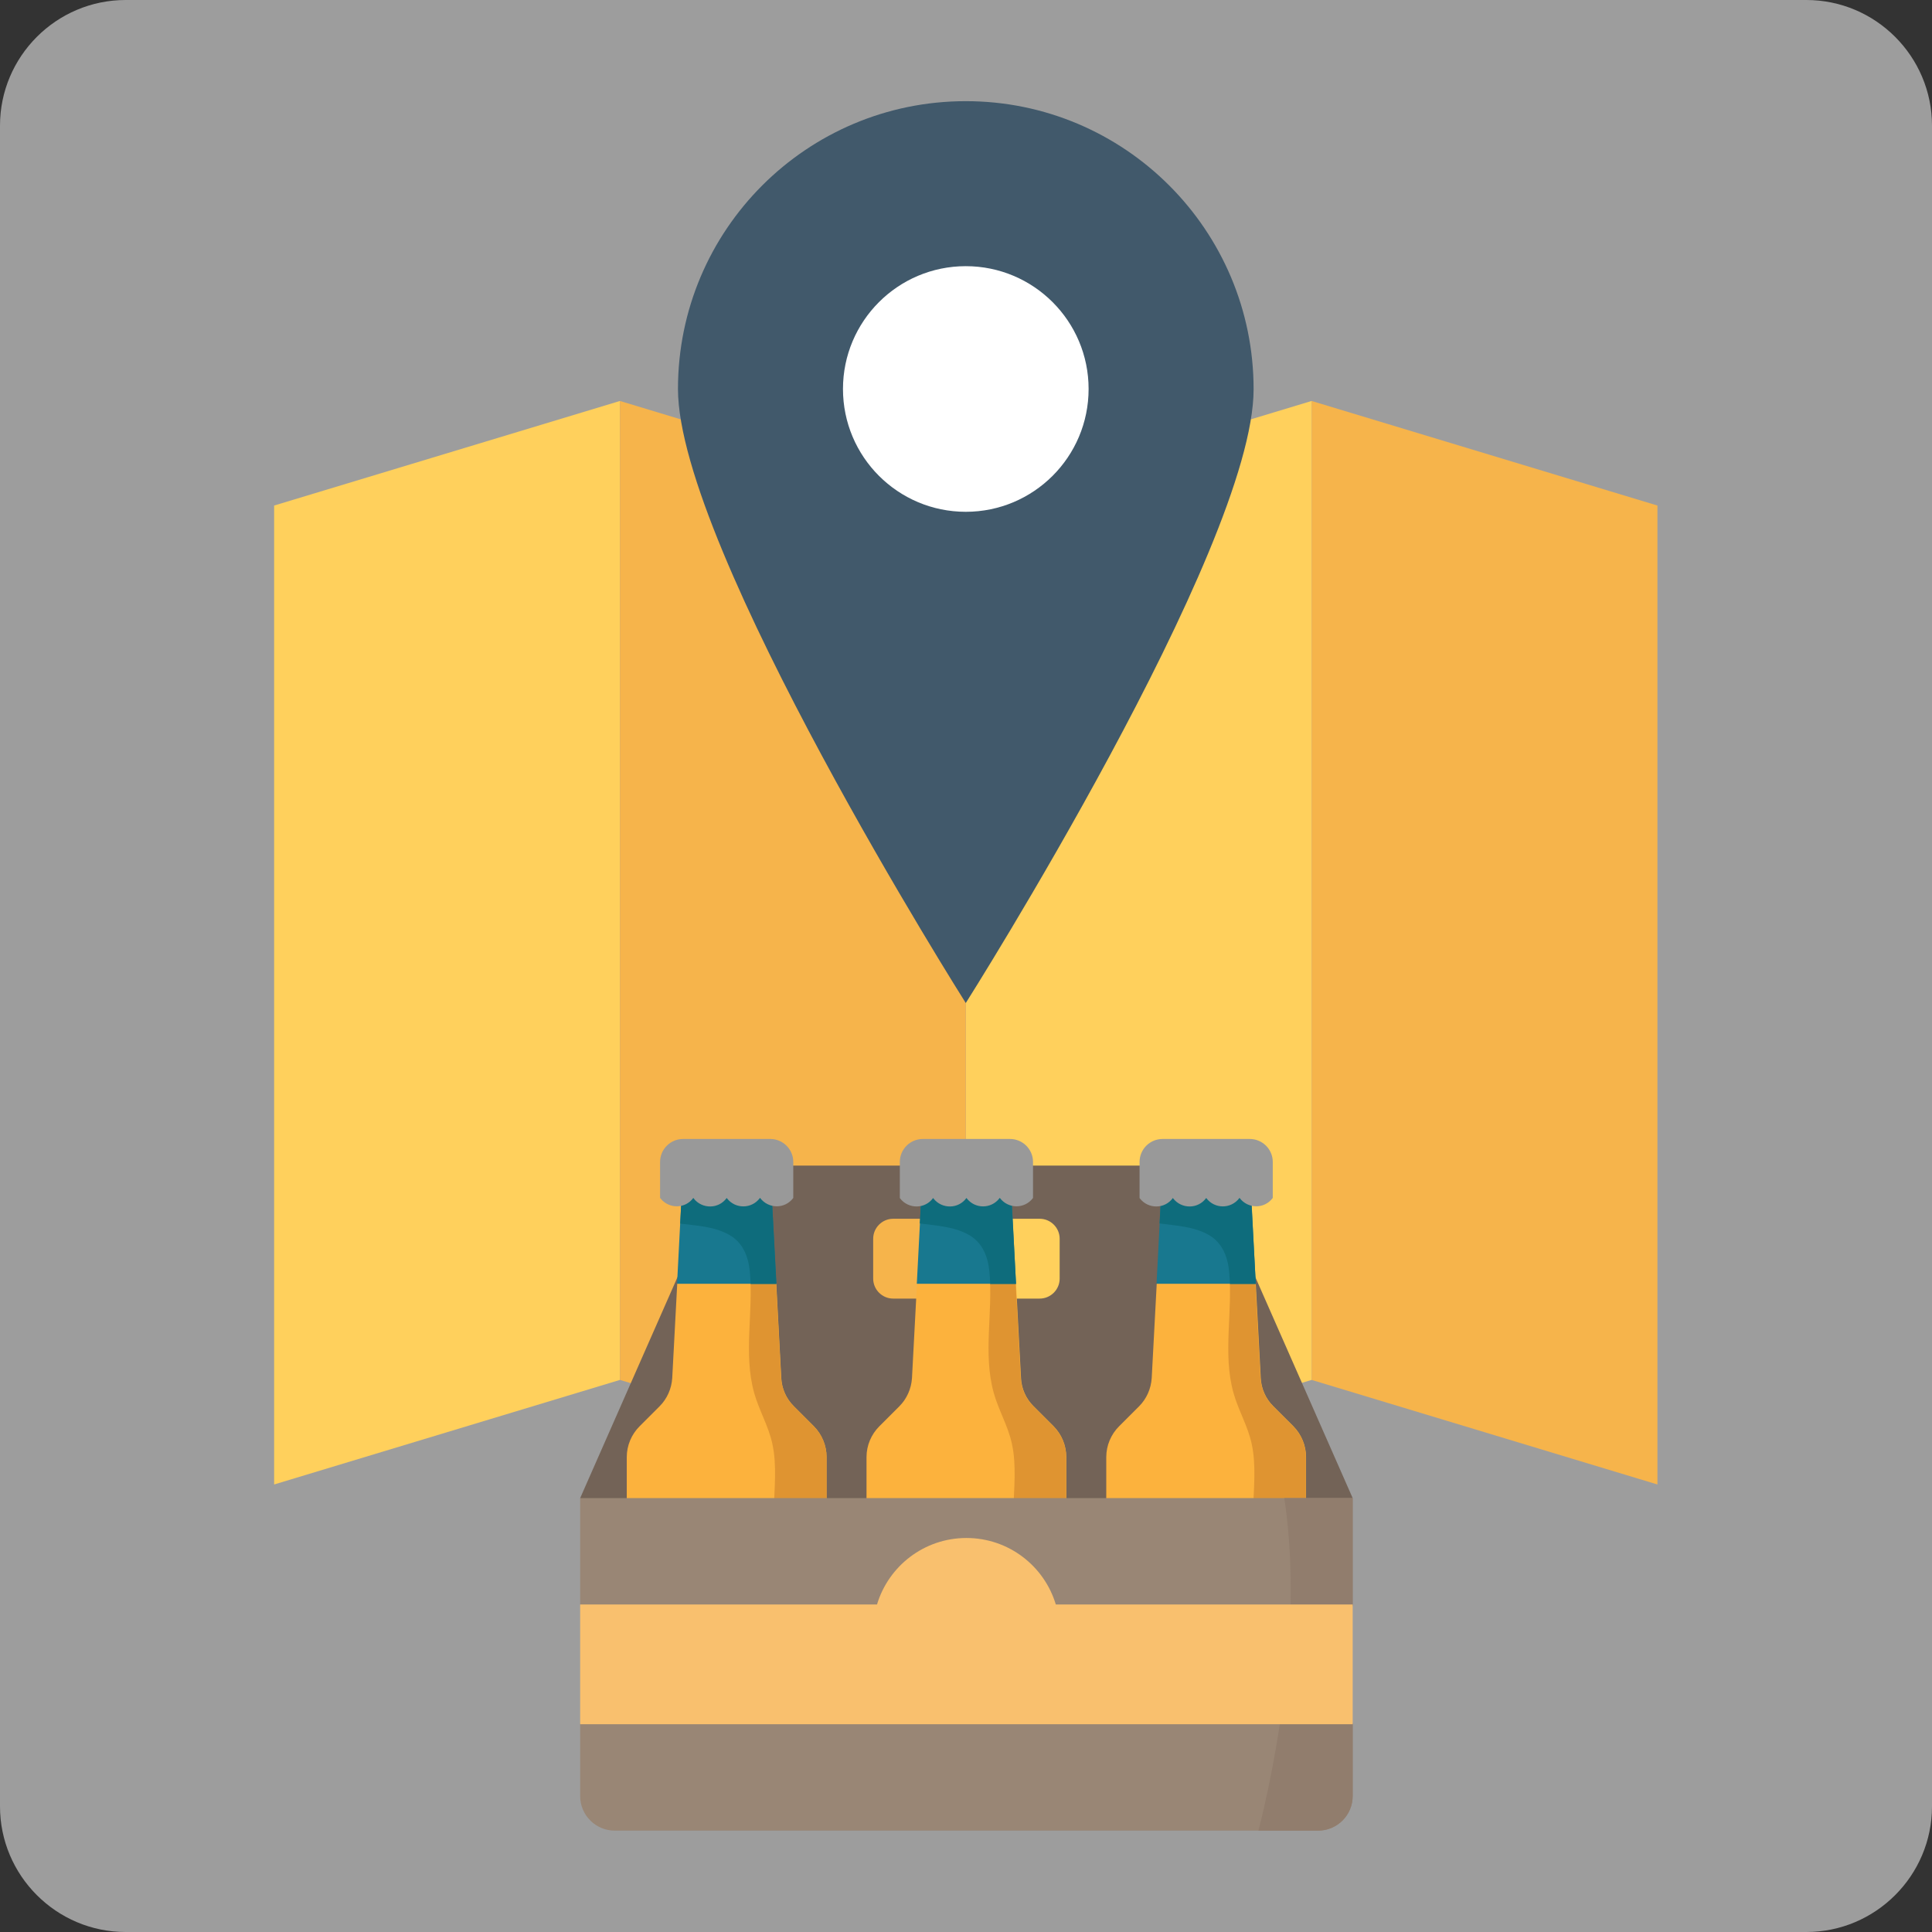 <svg xmlns="http://www.w3.org/2000/svg" xmlns:xlink="http://www.w3.org/1999/xlink" width="500" zoomAndPan="magnify" viewBox="0 0 375 375" height="500" preserveAspectRatio="xMidYMid meet" version="1.0"><rect x="0" y="0" width="375" height="375" fill="#333333" stroke="none"/><defs><clipPath id="id1"><path d="M 53.207 77 L 121 77 L 121 288.137 L 53.207 288.137 Z M 53.207 77 " clip-rule="nonzero"/></clipPath><clipPath id="id2"><path d="M 254 77 L 321.707 77 L 321.707 288.137 L 254 288.137 Z M 254 77 " clip-rule="nonzero"/></clipPath><clipPath id="id3"><path d="M 187 77 L 255 77 L 255 288.137 L 187 288.137 Z M 187 77 " clip-rule="nonzero"/></clipPath><clipPath id="id4"><path d="M 120 77 L 188 77 L 188 288.137 L 120 288.137 Z M 120 77 " clip-rule="nonzero"/></clipPath><clipPath id="id5"><path d="M 131 19.637 L 244 19.637 L 244 195 L 131 195 Z M 131 19.637 " clip-rule="nonzero"/></clipPath><clipPath id="id6"><path d="M 112.582 226 L 262.582 226 L 262.582 295 L 112.582 295 Z M 112.582 226 " clip-rule="nonzero"/></clipPath><clipPath id="id7"><path d="M 112.582 290 L 262.582 290 L 262.582 355.324 L 112.582 355.324 Z M 112.582 290 " clip-rule="nonzero"/></clipPath><clipPath id="id8"><path d="M 244 290 L 262.582 290 L 262.582 355.324 L 244 355.324 Z M 244 290 " clip-rule="nonzero"/></clipPath><clipPath id="id9"><path d="M 112.582 298 L 262.582 298 L 262.582 335 L 112.582 335 Z M 112.582 298 " clip-rule="nonzero"/></clipPath><clipPath id="id10"><path d="M 128 221.074 L 154 221.074 L 154 235 L 128 235 Z M 128 221.074 " clip-rule="nonzero"/></clipPath><clipPath id="id11"><path d="M 174 221.074 L 201 221.074 L 201 235 L 174 235 Z M 174 221.074 " clip-rule="nonzero"/></clipPath><clipPath id="id12"><path d="M 221 221.074 L 248 221.074 L 248 235 L 221 235 Z M 221 221.074 " clip-rule="nonzero"/></clipPath></defs><path fill="#9d9d9d" d="M 350.613 375 L 24.387 375 C 10.949 375 0 364.051 0 350.613 L 0 24.387 C 0 10.949 10.949 0 24.387 0 L 350.613 0 C 364.051 0 375 10.949 375 24.387 L 375 350.613 C 375 364.051 364.051 375 350.613 375 " fill-opacity="1" fill-rule="nonzero"/><g clip-path="url(#id1)"><path fill="#ffd05c" d="M 120.332 267.84 L 53.207 288.137 L 53.207 98.125 L 120.332 77.828 Z M 120.332 267.84 " fill-opacity="1" fill-rule="nonzero"/></g><g clip-path="url(#id2)"><path fill="#f6b44b" d="M 254.582 267.84 L 321.707 288.137 L 321.707 98.125 L 254.582 77.828 Z M 254.582 267.84 " fill-opacity="1" fill-rule="nonzero"/></g><g clip-path="url(#id3)"><path fill="#ffd05c" d="M 254.582 267.84 L 187.457 288.137 L 187.457 98.125 L 254.582 77.828 Z M 254.582 267.84 " fill-opacity="1" fill-rule="nonzero"/></g><g clip-path="url(#id4)"><path fill="#f6b44b" d="M 120.332 267.84 L 187.457 288.137 L 187.457 98.125 L 120.332 77.828 Z M 120.332 267.84 " fill-opacity="1" fill-rule="nonzero"/></g><g clip-path="url(#id5)"><path fill="#41596b" d="M 187.457 19.637 C 156.59 19.637 131.594 44.637 131.594 75.5 C 131.594 106.367 187.457 194.688 187.457 194.688 C 187.457 194.688 243.324 106.422 243.324 75.555 C 243.324 44.688 218.324 19.637 187.457 19.637 Z M 187.457 19.637 " fill-opacity="1" fill-rule="nonzero"/></g><path fill="#ffffff" d="M 211.297 75.5 C 211.297 88.668 200.621 99.34 187.457 99.34 C 174.293 99.34 163.621 88.668 163.621 75.5 C 163.621 62.336 174.293 51.664 187.457 51.664 C 200.621 51.664 211.297 62.336 211.297 75.5 Z M 211.297 75.5 " fill-opacity="1" fill-rule="nonzero"/><g clip-path="url(#id6)"><path fill="#736357" d="M 237.379 233.625 C 235.41 229.141 230.949 226.238 226.035 226.238 L 149.125 226.238 C 144.215 226.238 139.754 229.141 137.785 233.625 L 112.609 290.781 L 119.75 294.008 L 253.633 294.008 L 262.555 290.781 Z M 205.68 248.18 C 205.68 250.312 203.934 252.055 201.801 252.055 L 173.363 252.055 C 171.23 252.055 169.484 250.312 169.484 248.18 L 169.484 240.438 C 169.484 238.305 171.23 236.562 173.363 236.562 L 201.801 236.562 C 203.934 236.562 205.68 238.305 205.68 240.438 Z M 205.68 248.18 " fill-opacity="1" fill-rule="nonzero"/></g><path fill="#fcb23d" d="M 160.438 282.809 L 160.438 333.508 C 160.438 336.832 157.723 339.543 154.395 339.543 L 127.699 339.543 C 124.371 339.543 121.656 336.832 121.656 333.508 L 121.656 282.809 C 121.656 280.582 122.562 278.418 124.145 276.84 L 128.023 272.965 C 129.477 271.512 130.352 269.543 130.48 267.48 L 131.449 249.18 L 138.461 239.145 L 143.633 233.98 L 150.676 249.18 L 151.648 267.48 C 151.742 269.543 152.617 271.512 154.102 272.965 L 157.98 276.84 C 159.531 278.418 160.438 280.582 160.438 282.809 Z M 160.438 282.809 " fill-opacity="1" fill-rule="nonzero"/><path fill="#df9431" d="M 157.949 276.84 L 154.07 272.965 C 152.617 271.512 151.742 269.543 151.613 267.48 L 150.645 249.18 L 143.633 233.98 L 138.98 238.629 C 139.852 238.887 140.723 239.242 141.562 239.695 C 144.215 241.211 145.25 243.891 145.539 246.793 C 146.281 254.602 144.246 262.672 146.379 270.352 C 147.316 273.707 149.16 276.773 149.902 280.195 C 150.84 284.391 150.289 288.973 150.191 293.23 C 150.031 302.559 150.449 311.723 151.227 321.02 C 151.613 325.602 151.969 330.184 152.035 334.766 C 152.066 336.316 151.906 337.93 151.809 339.574 L 154.395 339.574 C 157.723 339.574 160.438 336.863 160.438 333.539 L 160.438 282.809 C 160.438 280.582 159.531 278.418 157.949 276.84 Z M 157.949 276.84 " fill-opacity="1" fill-rule="nonzero"/><path fill="#fcb23d" d="M 253.504 282.809 L 253.504 333.508 C 253.504 336.832 250.789 339.543 247.461 339.543 L 220.77 339.543 C 217.441 339.543 214.727 336.832 214.727 333.508 L 214.727 282.809 C 214.727 280.582 215.633 278.418 217.215 276.84 L 221.094 272.965 C 222.547 271.512 223.418 269.543 223.547 267.48 L 224.52 249.18 L 231.531 239.145 L 236.699 233.98 L 243.746 249.18 L 244.715 267.48 C 244.812 269.543 245.684 271.512 247.172 272.965 L 251.051 276.84 C 252.602 278.418 253.504 280.582 253.504 282.809 Z M 253.504 282.809 " fill-opacity="1" fill-rule="nonzero"/><path fill="#fcb23d" d="M 206.969 282.809 L 206.969 333.508 C 206.969 336.832 204.258 339.543 200.926 339.543 L 174.234 339.543 C 170.906 339.543 168.191 336.832 168.191 333.508 L 168.191 282.809 C 168.191 280.582 169.098 278.418 170.68 276.84 L 174.559 272.965 C 176.012 271.512 176.887 269.543 177.016 267.48 L 177.984 249.18 L 184.996 239.145 L 190.168 233.98 L 197.211 249.18 L 198.18 267.48 C 198.277 269.543 199.148 271.512 200.637 272.965 L 204.516 276.84 C 206.066 278.418 206.969 280.582 206.969 282.809 Z M 206.969 282.809 " fill-opacity="1" fill-rule="nonzero"/><path fill="#df9431" d="M 204.449 276.84 L 200.57 272.965 C 199.117 271.512 198.246 269.543 198.117 267.48 L 197.148 249.18 L 190.133 233.98 L 185.48 238.629 C 186.352 238.887 187.227 239.242 188.066 239.695 C 190.715 241.211 191.75 243.891 192.039 246.793 C 192.785 254.602 190.75 262.672 192.883 270.352 C 193.816 273.707 195.66 276.773 196.402 280.195 C 197.34 284.391 196.793 288.973 196.695 293.23 C 196.531 302.559 196.953 311.723 197.727 321.02 C 198.117 325.602 198.473 330.184 198.535 334.766 C 198.57 336.316 198.406 337.93 198.309 339.574 L 200.895 339.574 C 204.223 339.574 206.938 336.863 206.938 333.539 L 206.938 282.809 C 206.938 280.582 206.066 278.418 204.449 276.84 Z M 204.449 276.84 " fill-opacity="1" fill-rule="nonzero"/><path fill="#df9431" d="M 250.984 276.84 L 247.105 272.965 C 245.652 271.512 244.781 269.543 244.652 267.48 L 243.68 249.18 L 236.668 233.98 L 232.016 238.629 C 232.887 238.887 233.762 239.242 234.602 239.695 C 237.25 241.211 238.285 243.891 238.574 246.793 C 239.32 254.602 237.281 262.672 239.414 270.352 C 240.352 273.707 242.195 276.773 242.938 280.195 C 243.875 284.391 243.324 288.973 243.23 293.23 C 243.066 302.559 243.488 311.723 244.262 321.02 C 244.652 325.602 245.008 330.184 245.07 334.766 C 245.102 336.316 244.941 337.93 244.844 339.574 L 247.43 339.574 C 250.758 339.574 253.473 336.863 253.473 333.539 L 253.473 282.809 C 253.473 280.582 252.602 278.418 250.984 276.84 Z M 250.984 276.84 " fill-opacity="1" fill-rule="nonzero"/><g clip-path="url(#id7)"><path fill="#998675" d="M 255.832 355.324 L 119.332 355.324 C 115.613 355.324 112.609 352.32 112.609 348.609 L 112.609 334.539 L 117.781 323.664 L 112.609 311.402 L 112.609 290.781 L 262.555 290.781 L 262.555 311.66 L 256.738 324.504 L 262.555 334.539 L 262.555 348.609 C 262.555 352.32 259.547 355.324 255.832 355.324 Z M 255.832 355.324 " fill-opacity="1" fill-rule="nonzero"/></g><g clip-path="url(#id8)"><path fill="#917d6d" d="M 262.555 290.781 L 249.273 290.781 C 249.852 294.457 250.176 298.168 250.371 301.914 C 250.953 314.402 249.789 326.988 247.656 339.285 C 246.719 344.672 245.621 350.031 244.262 355.324 L 255.832 355.324 C 259.547 355.324 262.555 352.32 262.555 348.609 L 262.555 334.539 L 256.738 324.504 L 262.555 311.66 Z M 262.555 290.781 " fill-opacity="1" fill-rule="nonzero"/></g><g clip-path="url(#id9)"><path fill="#f9c06e" d="M 204.934 311.434 C 202.703 303.98 195.789 298.523 187.582 298.523 C 179.375 298.523 172.457 303.98 170.227 311.434 L 112.609 311.434 L 112.609 334.668 L 262.555 334.668 L 262.555 311.434 Z M 204.934 311.434 " fill-opacity="1" fill-rule="nonzero"/></g><path fill="#18788f" d="M 150.676 249.18 L 131.418 249.18 L 132.418 229.82 L 149.676 229.82 Z M 150.676 249.18 " fill-opacity="1" fill-rule="nonzero"/><path fill="#0e6c7c" d="M 141.562 239.695 C 144.215 241.211 145.25 243.891 145.539 246.793 C 145.605 247.602 145.668 248.406 145.699 249.215 L 150.711 249.215 L 149.676 229.852 L 132.418 229.852 L 132.031 237.5 C 135.297 237.918 138.656 238.047 141.562 239.695 Z M 141.562 239.695 " fill-opacity="1" fill-rule="nonzero"/><g clip-path="url(#id10)"><path fill="#999999" d="M 153.973 232.496 L 153.941 232.562 C 152.324 234.691 149.16 234.66 147.543 232.531 L 147.512 232.496 L 147.477 232.562 C 145.863 234.691 142.695 234.691 141.078 232.562 L 141.047 232.531 C 139.496 234.691 136.297 234.723 134.648 232.625 L 134.586 232.496 C 133.031 234.66 129.832 234.691 128.188 232.594 L 128.121 232.496 L 128.121 225.527 C 128.121 223.074 130.125 221.074 132.582 221.074 L 149.516 221.074 C 151.969 221.074 153.973 223.074 153.973 225.527 Z M 153.973 232.496 " fill-opacity="1" fill-rule="nonzero"/></g><path fill="#18788f" d="M 197.211 249.18 L 177.953 249.18 L 178.953 229.82 L 196.211 229.82 Z M 197.211 249.18 " fill-opacity="1" fill-rule="nonzero"/><path fill="#0e6c7c" d="M 188.066 239.695 C 190.715 241.211 191.75 243.891 192.039 246.793 C 192.105 247.602 192.172 248.406 192.203 249.215 L 197.211 249.215 L 196.176 229.852 L 178.953 229.852 L 178.531 237.469 C 181.797 237.918 185.156 238.047 188.066 239.695 Z M 188.066 239.695 " fill-opacity="1" fill-rule="nonzero"/><g clip-path="url(#id11)"><path fill="#999999" d="M 200.508 232.496 L 200.477 232.562 C 198.859 234.691 195.691 234.66 194.078 232.531 L 194.043 232.496 L 194.012 232.562 C 192.395 234.691 189.23 234.691 187.613 232.562 L 187.582 232.531 C 186.031 234.691 182.832 234.723 181.184 232.625 L 181.117 232.531 C 179.566 234.691 176.367 234.723 174.719 232.625 L 174.656 232.531 L 174.656 225.527 C 174.656 223.074 176.66 221.074 179.113 221.074 L 196.047 221.074 C 198.504 221.074 200.508 223.074 200.508 225.527 Z M 200.508 232.496 " fill-opacity="1" fill-rule="nonzero"/></g><path fill="#18788f" d="M 243.746 249.18 L 224.484 249.18 L 225.488 229.82 L 242.742 229.82 Z M 243.746 249.18 " fill-opacity="1" fill-rule="nonzero"/><path fill="#0e6c7c" d="M 234.602 239.695 C 237.25 241.211 238.285 243.891 238.574 246.793 C 238.641 247.602 238.703 248.406 238.738 249.215 L 243.746 249.215 L 242.711 229.852 L 225.488 229.852 L 225.066 237.469 C 228.332 237.918 231.691 238.047 234.602 239.695 Z M 234.602 239.695 " fill-opacity="1" fill-rule="nonzero"/><g clip-path="url(#id12)"><path fill="#999999" d="M 247.043 232.496 L 247.008 232.562 C 245.395 234.691 242.227 234.66 240.609 232.531 L 240.578 232.496 L 240.547 232.562 C 238.93 234.691 235.766 234.691 234.148 232.562 L 234.117 232.531 C 232.566 234.691 229.367 234.723 227.719 232.625 L 227.652 232.531 C 226.102 234.691 222.902 234.723 221.254 232.625 L 221.191 232.531 L 221.191 225.527 C 221.191 223.074 223.191 221.074 225.648 221.074 L 242.582 221.074 C 245.039 221.074 247.043 223.074 247.043 225.527 Z M 247.043 232.496 " fill-opacity="1" fill-rule="nonzero"/></g></svg>